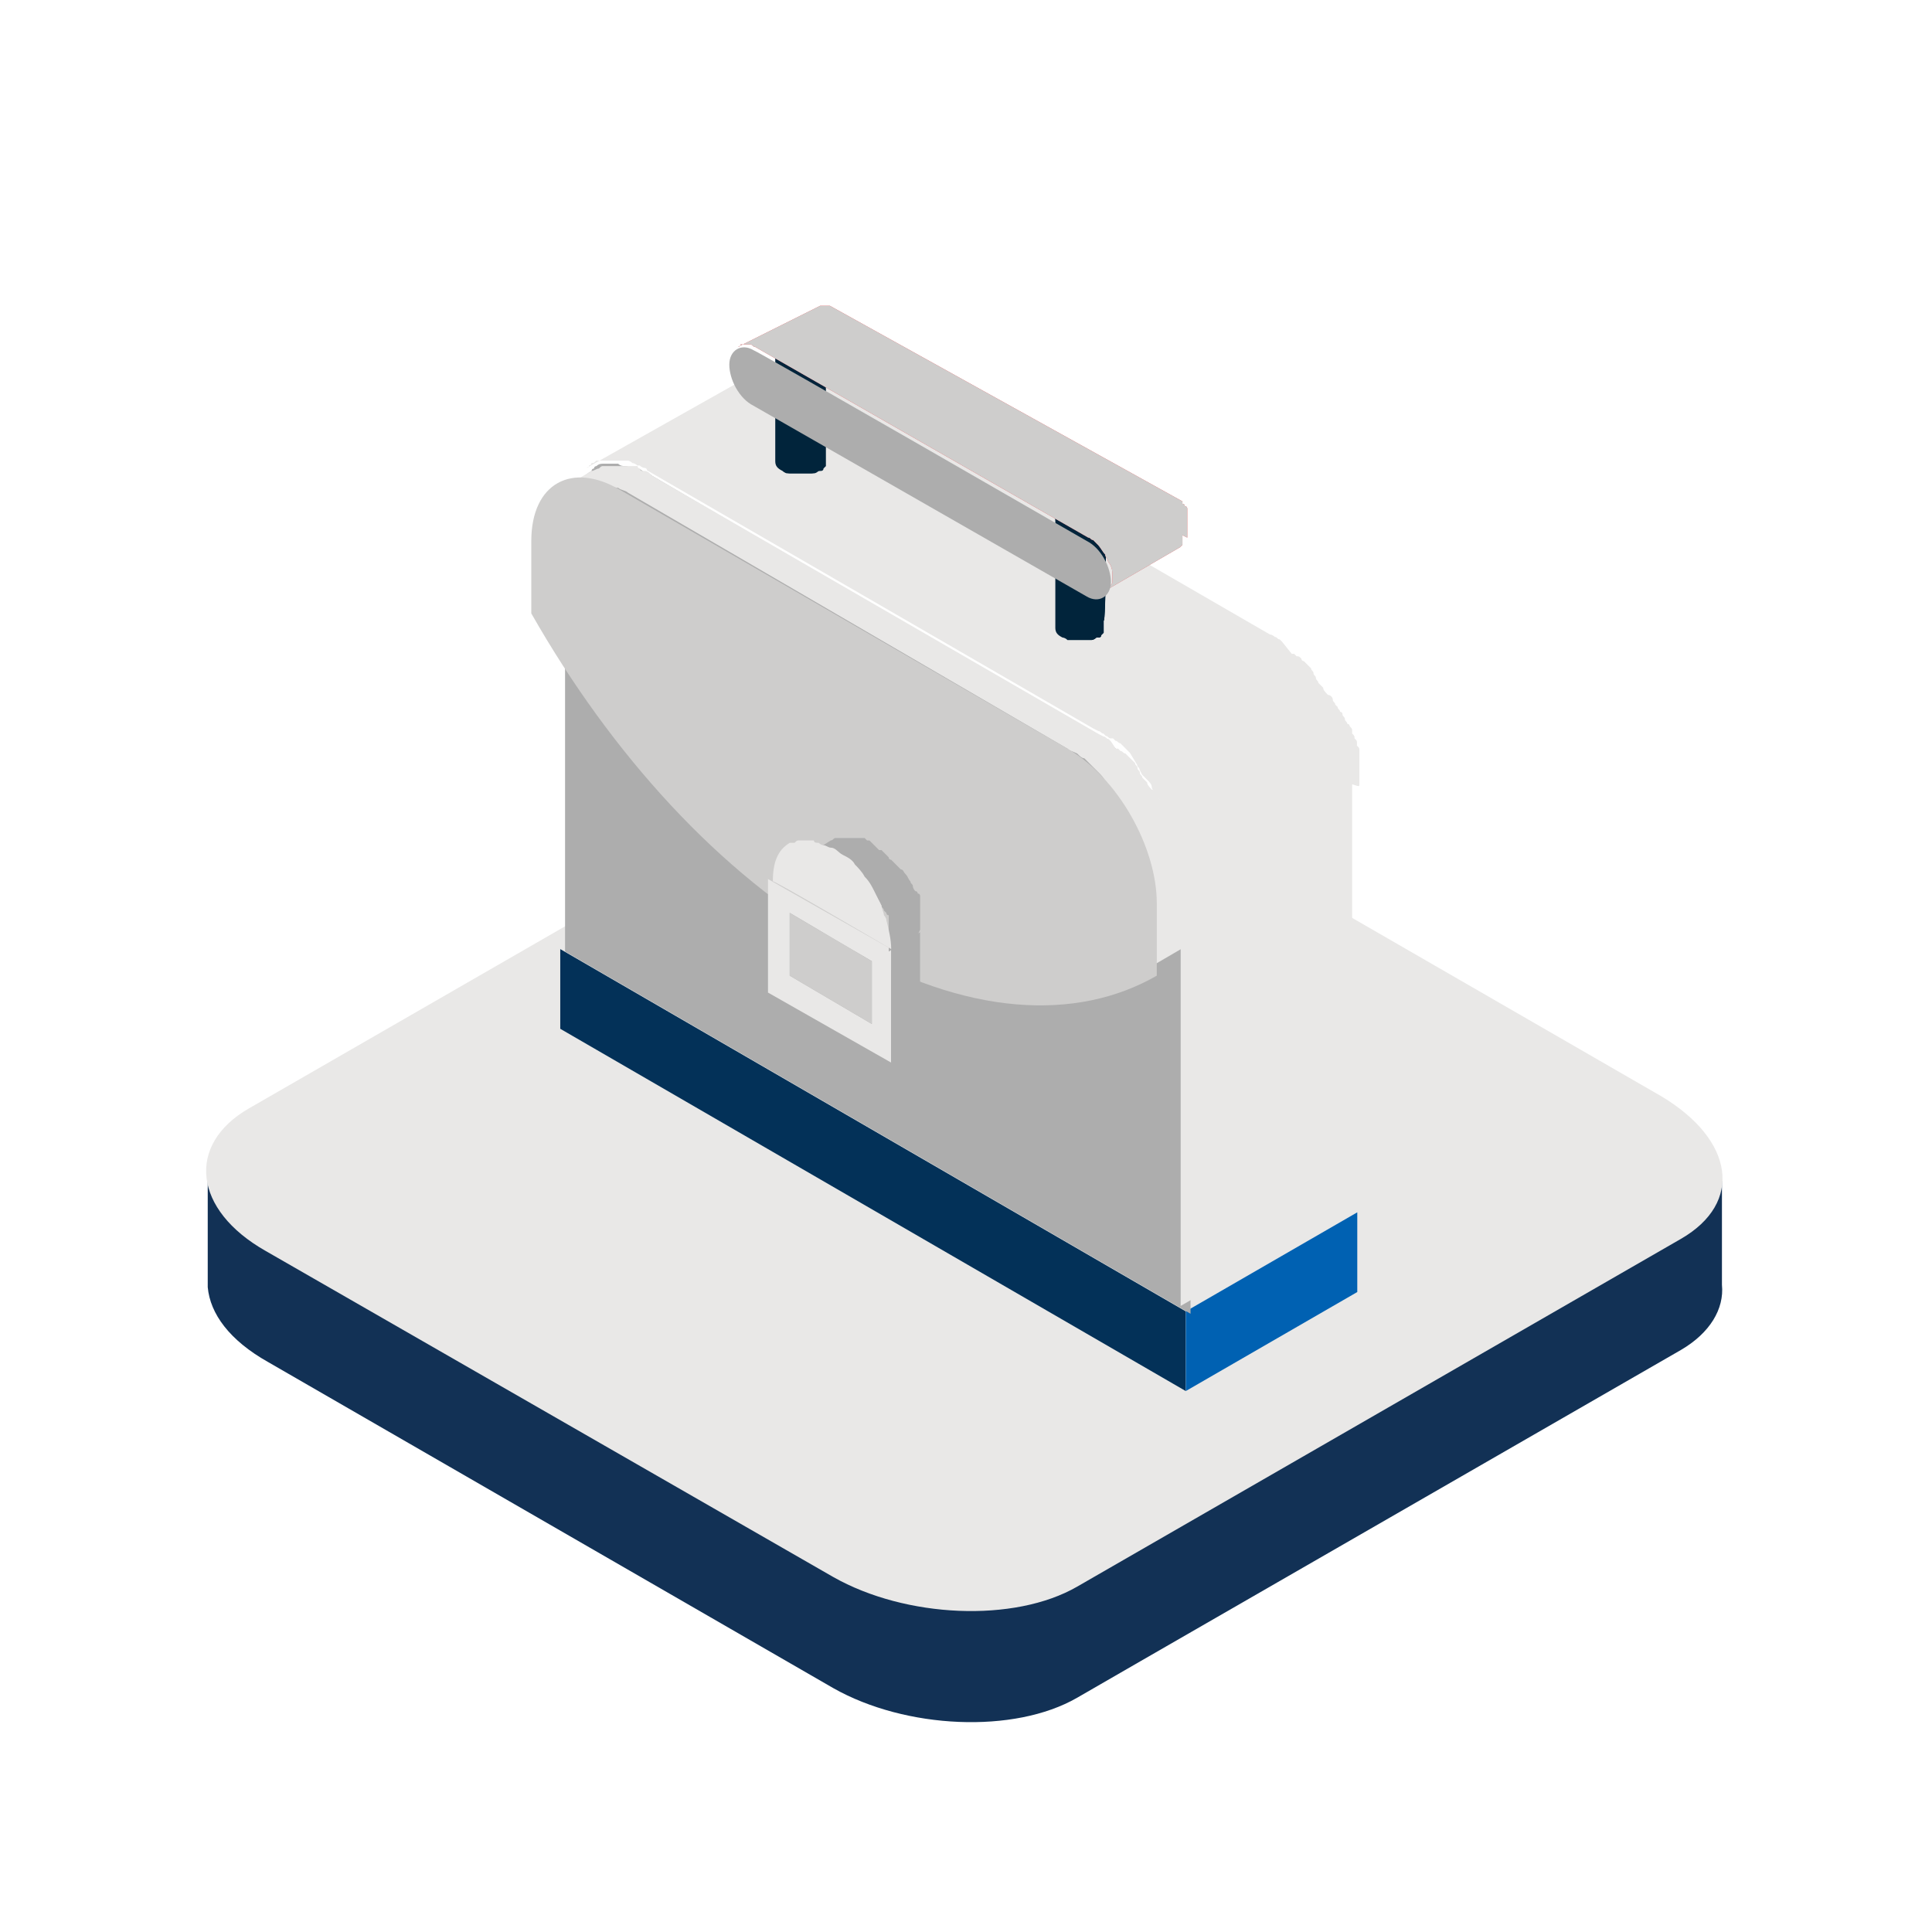 <svg width="80" height="80" viewBox="0 0 80 80" fill="none" xmlns="http://www.w3.org/2000/svg">
<rect x="0" y="0" width="80" height="80" fill="#808080" stroke="none"/>
<g clip-path="url(#clip0_406_2873)">
<path d="M0 0H80V80H0V0Z" fill="white"/>
<path d="M0 79.9H79.9V0H0V79.9Z" fill="white"/>
<path d="M63.302 46.8L45.502 36.5C42.502 34.8 38.002 34.6 35.402 36.1L17.102 46.6L8.602 48.6V52.9C8.602 53 8.602 53.1 8.602 53.2V53.3C8.702 54.4 9.502 55.5 11.102 56.4L34.502 69.9C37.502 71.6 42.002 71.8 44.602 70.3L47.202 68.8L69.602 55.9C70.802 55.2 71.402 54.2 71.302 53.2V48.9L63.302 46.8Z" fill="#123155"/>
<path d="M69.602 51.3L44.602 65.7C42.002 67.2 37.502 67 34.502 65.3L11.002 51.8C8.002 50.1 7.702 47.4 10.302 45.9L35.302 31.5C37.902 30 42.402 30.2 45.402 31.9L68.802 45.4C71.802 47.2 72.202 49.8 69.602 51.3Z" fill="#E9E8E7"/>
<path d="M23.199 42.6L49.099 57.6V54.3L23.199 39.3V42.6Z" fill="#033158"/>
<path d="M49.102 54.3V57.6L56.202 53.5V50.2L49.102 54.3Z" fill="#0061B2"/>
<path d="M49.098 36.3C49.098 36.1 49.098 36 48.998 35.8C48.998 35.7 48.898 35.5 48.898 35.4C48.898 35.3 48.798 35.1 48.798 35C48.798 34.9 48.698 34.7 48.698 34.6C48.598 34.5 48.598 34.3 48.498 34.2C48.398 34.1 48.398 33.9 48.298 33.8C48.198 33.7 48.198 33.6 48.098 33.4L47.998 33.3C47.998 33.2 47.898 33.2 47.898 33.1C47.898 33 47.798 32.9 47.798 32.9C47.598 32.6 47.398 32.4 47.198 32.1C47.098 32 46.998 31.9 46.898 31.7C46.798 31.6 46.698 31.5 46.598 31.4C46.498 31.3 46.398 31.2 46.298 31.1C46.198 31 46.098 30.9 45.998 30.8C45.898 30.7 45.798 30.6 45.598 30.6L26.998 19.7C26.898 19.6 26.798 19.6 26.598 19.5C26.498 19.4 26.398 19.4 26.198 19.4C26.098 19.4 25.998 19.3 25.898 19.3C25.798 19.3 25.698 19.3 25.598 19.2C25.498 19.2 25.398 19.2 25.298 19.2C25.198 19.2 25.098 19.2 24.998 19.2C24.898 19.2 24.798 19.2 24.698 19.3C24.698 19.3 24.598 19.3 24.598 19.4C24.598 19.4 24.498 19.4 24.498 19.5C23.798 19.9 23.398 20.7 23.398 21.9V39.4L49.298 54.4V36.9C49.198 36.6 49.198 36.5 49.098 36.3Z" fill="#ADADAD"/>
<path d="M56.289 32.475C56.289 32.375 56.289 32.375 56.289 32.275V32.175V32.075C56.289 31.975 56.289 31.975 56.289 31.875C56.289 31.775 56.289 31.775 56.289 31.675V31.475C56.289 31.375 56.289 31.375 56.289 31.275V31.175V31.075C56.289 30.975 56.289 30.975 56.189 30.875V30.775C56.189 30.675 56.189 30.675 56.089 30.575C56.089 30.475 56.089 30.475 55.989 30.375V30.275C55.989 30.175 55.989 30.175 55.889 30.075C55.889 30.075 55.889 29.975 55.789 29.975C55.789 29.875 55.689 29.875 55.689 29.775C55.689 29.675 55.589 29.675 55.589 29.575C55.589 29.475 55.489 29.475 55.489 29.475C55.489 29.375 55.389 29.375 55.389 29.275L55.289 29.175C55.289 29.075 55.189 29.075 55.189 28.975C55.189 28.875 55.089 28.775 54.989 28.775C54.889 28.675 54.789 28.575 54.789 28.475C54.689 28.375 54.689 28.375 54.589 28.275C54.589 28.175 54.489 28.175 54.489 28.075C54.489 27.975 54.389 27.975 54.389 27.875C54.389 27.775 54.289 27.775 54.289 27.675L54.189 27.575C54.089 27.475 54.089 27.475 53.989 27.375C53.989 27.375 53.889 27.375 53.889 27.275C53.789 27.175 53.789 27.175 53.689 27.175C53.689 27.175 53.689 27.175 53.589 27.075H53.489L53.089 26.575L52.989 26.475C52.889 26.475 52.889 26.375 52.789 26.375C52.789 26.375 52.689 26.275 52.589 26.275L34.089 15.575C34.089 15.575 33.989 15.575 33.989 15.475L33.789 15.375H33.689C33.589 15.375 33.589 15.375 33.489 15.275C33.489 15.275 33.389 15.275 33.389 15.175H33.289C33.189 15.175 33.189 15.175 33.089 15.175H32.989C32.989 15.175 32.989 15.175 32.889 15.175C32.789 15.175 32.789 15.175 32.689 15.175H32.589C32.489 15.175 32.489 15.175 32.389 15.175C32.389 15.175 32.389 15.175 32.289 15.175H32.189C32.189 15.175 32.189 15.175 32.089 15.175C31.989 15.175 31.989 15.175 31.889 15.175C31.789 15.175 31.689 15.175 31.689 15.275C31.589 15.275 31.489 15.375 31.389 15.375L24.289 19.375C24.289 19.375 24.389 19.375 24.389 19.275C24.389 19.275 24.489 19.275 24.489 19.175C24.589 19.175 24.589 19.175 24.689 19.075C24.789 19.075 24.789 19.075 24.889 19.075H24.989C24.989 19.075 24.989 19.075 25.089 19.075C25.189 19.075 25.189 19.075 25.289 19.075H25.389C25.489 19.075 25.489 19.075 25.589 19.075C25.589 19.075 25.589 19.075 25.689 19.075C25.789 19.075 25.789 19.075 25.889 19.075H25.989C25.989 19.075 26.089 19.075 26.189 19.175C26.189 19.175 26.289 19.175 26.389 19.275H26.489C26.489 19.275 26.589 19.375 26.689 19.375C26.689 19.375 26.789 19.375 26.789 19.475L45.289 30.175L45.489 30.275C45.589 30.275 45.589 30.375 45.689 30.375L45.789 30.475C45.889 30.475 45.889 30.575 45.989 30.575H46.089L46.189 30.675C46.289 30.675 46.289 30.775 46.389 30.775L46.489 30.875L46.689 31.075L46.789 31.175L47.089 31.675C47.089 31.775 47.189 31.775 47.189 31.875L47.289 32.075C47.389 32.175 47.389 32.175 47.489 32.275C47.589 32.375 47.689 32.475 47.689 32.575C47.689 32.675 47.789 32.775 47.789 32.775C47.789 32.875 47.889 32.875 47.889 32.975L47.989 33.075L48.089 33.275L48.189 33.475C48.189 33.575 48.289 33.575 48.289 33.675C48.289 33.775 48.389 33.775 48.389 33.875C48.389 33.875 48.389 33.975 48.489 33.975L48.589 34.175V34.275L48.689 34.475C48.689 34.575 48.689 34.575 48.789 34.675V34.775C48.789 34.875 48.789 34.875 48.889 34.975V35.075V35.175C48.889 35.275 48.889 35.275 48.889 35.375V35.575C48.889 35.675 48.889 35.675 48.889 35.775C48.889 35.875 48.889 35.875 48.889 35.975V36.075V36.175V36.375C48.889 36.475 48.889 36.475 48.889 36.575V54.075L55.989 49.975V32.475C56.289 32.575 56.289 32.575 56.289 32.475Z" fill="#E9E8E7"/>
<path d="M49.201 36.6C49.201 36.5 49.201 36.5 49.201 36.4V36.3V36.2C49.201 36.1 49.201 36.1 49.201 36C49.201 35.9 49.201 35.9 49.201 35.8C49.201 35.7 49.201 35.7 49.201 35.6V35.4C49.201 35.4 49.201 35.4 49.201 35.3V35.2C49.201 35.1 49.201 35.1 49.101 35C49.101 35 49.101 34.9 49.101 34.8L49.001 34.6C49.001 34.5 49.001 34.5 48.901 34.4V34.3C48.901 34.2 48.901 34.2 48.801 34.1L48.501 34C48.501 33.9 48.401 33.9 48.401 33.8C48.401 33.7 48.301 33.7 48.301 33.6C48.301 33.5 48.201 33.5 48.201 33.4C48.201 33.3 48.101 33.3 48.101 33.2C48.101 33.2 48.101 33.1 48.001 33.1C48.001 33 47.901 33 47.901 32.9C47.801 32.8 47.801 32.7 47.701 32.7C47.601 32.6 47.501 32.5 47.501 32.4C47.401 32.3 47.401 32.3 47.301 32.2C47.301 32.1 47.201 32.1 47.201 32C47.201 31.9 47.101 31.9 47.101 31.8C47.101 31.7 47.001 31.7 47.001 31.6L46.901 31.5C46.801 31.4 46.801 31.4 46.701 31.3L46.601 31.2C46.501 31.2 46.501 31.1 46.401 31.1C46.401 31.1 46.401 31.1 46.301 31H46.201L46.001 30.7L45.901 30.6C45.801 30.6 45.801 30.5 45.701 30.5L45.501 30.4L27.001 19.7L26.901 19.6C26.901 19.6 26.801 19.5 26.701 19.5H26.601C26.601 19.5 26.501 19.5 26.501 19.4C26.501 19.4 26.401 19.4 26.401 19.3H26.301C26.201 19.3 26.201 19.3 26.101 19.3H26.001C25.901 19.3 25.901 19.3 25.801 19.3H25.701C25.601 19.3 25.601 19.3 25.501 19.3H25.401H25.301C25.301 19.3 25.301 19.3 25.201 19.3C25.101 19.3 25.101 19.3 25.001 19.3C24.901 19.3 24.901 19.3 24.801 19.4C24.701 19.4 24.601 19.5 24.501 19.5L23.301 20.2C23.401 20.1 23.501 20.1 23.601 20.1C23.701 20.1 23.701 20.1 23.801 20H23.901C24.001 20 24.101 20 24.201 20H24.301C24.401 20 24.501 20 24.601 20C24.701 20 24.801 20 24.901 20C25.001 20 25.101 20.1 25.201 20.1C25.301 20.1 25.401 20.2 25.601 20.2C25.701 20.3 25.901 20.3 26.001 20.4L44.201 31C44.301 31.1 44.401 31.1 44.601 31.2C44.701 31.3 44.801 31.4 44.901 31.4C45.001 31.5 45.101 31.6 45.201 31.7C45.301 31.8 45.401 31.9 45.501 32C45.601 32.1 45.701 32.2 45.801 32.4C45.901 32.5 46.001 32.6 46.101 32.8V32.9C46.201 33 46.201 33.1 46.301 33.2C46.401 33.3 46.401 33.4 46.501 33.4L46.601 33.6L46.701 33.7C46.801 33.8 46.801 33.9 46.901 34V34.1C47.001 34.2 47.001 34.4 47.101 34.5C47.201 34.6 47.201 34.8 47.301 34.9C47.401 35 47.401 35.2 47.401 35.3C47.401 35.4 47.501 35.6 47.501 35.7V35.8C47.501 35.9 47.601 36.1 47.601 36.2C47.601 36.3 47.601 36.5 47.701 36.6C47.701 36.7 47.701 36.9 47.701 37V40L48.901 39.3V36.3L49.201 36.6Z" fill="#E9E8E7"/>
<path d="M44.2 31C46.3 32.2 47.9 35.1 47.9 37.4V40.4C44.6 42.3 40 42.1 34.9 39.1C29.8 36.2 25.3 31.2 22 25.4V22.4C22 20 23.7 19.1 25.7 20.3L44.2 31Z" fill="#CECDCC"/>
<path d="M45.801 21.4V21.5V21.6L45.701 21.7C45.701 21.7 45.701 21.7 45.601 21.7C45.601 21.7 45.601 21.7 45.501 21.8C45.401 21.9 45.301 21.9 45.201 21.9C45.101 21.9 45.001 21.9 44.801 21.9C44.701 21.9 44.501 21.9 44.401 21.9C44.301 21.9 44.201 21.8 44.101 21.8C43.901 21.7 43.801 21.5 43.801 21.4V26C43.801 26.2 43.901 26.3 44.101 26.4C44.101 26.4 44.201 26.4 44.201 26.5H44.301H44.401H44.501H44.601H44.701H44.801H44.901H45.001C45.001 26.5 45.001 26.5 45.101 26.5H45.201C45.301 26.5 45.401 26.4 45.401 26.4C45.401 26.4 45.401 26.4 45.501 26.4C45.501 26.4 45.601 26.4 45.601 26.3C45.601 26.3 45.601 26.3 45.701 26.2C45.701 26.2 45.701 26.2 45.701 26.1C45.701 26.1 45.701 26.1 45.701 26V25.7C45.801 25.8 45.801 21.4 45.801 21.4Z" fill="#01243B"/>
<path d="M45.799 21.4V21.5C45.799 21.5 45.799 21.6 45.699 21.6L45.599 21.7C45.599 21.7 45.599 21.7 45.499 21.7C45.499 21.7 45.499 21.7 45.399 21.8C45.299 21.9 45.199 21.9 45.099 21.9C44.999 21.9 44.899 21.9 44.699 21.9C44.599 21.9 44.399 21.9 44.299 21.9C44.199 21.9 44.099 21.8 43.999 21.8C43.799 21.7 43.699 21.5 43.699 21.4V26C43.699 26.2 43.799 26.3 43.999 26.4C43.999 26.4 44.099 26.4 44.199 26.5H44.299H44.399H44.499H44.599H44.699H44.799H44.899H44.999C44.999 26.5 44.999 26.5 45.099 26.5H45.199C45.299 26.5 45.399 26.4 45.399 26.4C45.399 26.4 45.399 26.4 45.499 26.4C45.499 26.4 45.599 26.4 45.599 26.3C45.599 26.3 45.599 26.3 45.699 26.2C45.699 26.2 45.699 26.2 45.699 26.1C45.699 26.1 45.699 26.1 45.699 26V25.7C45.799 25.8 45.799 21.4 45.799 21.4Z" fill="#01243B"/>
<path d="M45.502 21C45.902 21.2 45.902 21.6 45.502 21.9C45.102 22.1 44.402 22.1 44.002 21.9C43.602 21.7 43.602 21.3 44.002 21C44.502 20.8 45.102 20.7 45.502 21ZM34.202 14.4V14.5C34.202 14.5 34.202 14.6 34.102 14.6L34.002 14.7C34.002 14.7 34.002 14.7 33.902 14.8C33.902 14.8 33.902 14.8 33.802 14.9C33.702 15 33.602 15 33.502 15C33.402 15 33.302 15 33.102 15C33.002 15 32.802 15 32.702 15C32.602 15 32.502 14.9 32.402 14.9C32.202 14.8 32.102 14.6 32.102 14.5V19.1C32.102 19.3 32.202 19.4 32.402 19.5C32.402 19.5 32.502 19.6 32.602 19.6H32.702C32.702 19.6 32.702 19.6 32.802 19.6H32.902H33.002H33.102H33.202H33.302H33.402C33.402 19.6 33.402 19.6 33.502 19.6H33.602C33.702 19.6 33.802 19.5 33.802 19.5C33.802 19.5 33.802 19.5 33.902 19.5C33.902 19.5 34.002 19.5 34.002 19.4C34.002 19.4 34.002 19.4 34.102 19.3C34.102 19.3 34.102 19.3 34.102 19.2C34.102 19.2 34.102 19.2 34.102 19.1V18.8L34.202 14.4Z" fill="#01243B"/>
<path d="M34.199 14.4V14.5V14.6L34.099 14.7C34.099 14.7 34.099 14.7 33.999 14.8C33.999 14.8 33.999 14.8 33.899 14.9C33.799 15 33.699 15 33.599 15C33.499 15 33.399 15 33.199 15C33.099 15 32.899 15 32.799 15C32.699 15 32.599 14.9 32.499 14.9C32.299 14.8 32.199 14.6 32.199 14.5V19.1C32.199 19.3 32.299 19.4 32.499 19.5C32.499 19.5 32.599 19.6 32.699 19.6H32.799C32.799 19.6 32.799 19.6 32.899 19.6H32.999H33.099H33.199H33.299H33.399H33.499C33.499 19.6 33.499 19.6 33.599 19.6H33.699C33.799 19.6 33.899 19.5 33.899 19.5C33.899 19.5 33.899 19.5 33.999 19.5C33.999 19.5 34.099 19.5 34.099 19.4C34.099 19.4 34.099 19.4 34.199 19.3C34.199 19.3 34.199 19.3 34.199 19.2C34.199 19.2 34.199 19.2 34.199 19.1V18.8V14.4Z" fill="#01243B"/>
<path d="M33.8 14C34.2 14.2 34.2 14.6 33.8 14.9C33.4 15.1 32.7 15.1 32.3 14.9C31.9 14.7 31.9 14.3 32.3 14C32.8 13.8 33.4 13.8 33.8 14Z" fill="#01243B"/>
<path d="M49.163 22.261V22.161V22.061V21.961V21.861V21.761V21.661V21.561C49.163 21.561 49.163 21.561 49.163 21.461V21.361V21.261V21.161V21.061C49.163 21.061 49.163 20.961 49.062 20.961C49.062 20.961 49.062 20.861 48.962 20.861V20.761L34.362 12.661C34.362 12.661 34.362 12.661 34.263 12.661H34.163C34.163 12.661 34.163 12.661 34.062 12.661H33.962L30.562 14.361C30.562 14.361 30.663 14.361 30.663 14.261C30.762 14.261 30.762 14.261 30.863 14.261C30.962 14.261 30.962 14.261 31.062 14.261C31.163 14.261 31.163 14.361 31.262 14.361L45.062 22.261C45.163 22.261 45.163 22.361 45.263 22.361C45.362 22.461 45.362 22.461 45.462 22.561C45.562 22.661 45.663 22.861 45.763 22.961C45.763 23.061 45.862 23.161 45.862 23.161C45.862 23.261 45.962 23.361 45.962 23.361C46.062 23.561 46.062 23.661 46.062 23.861C46.062 23.961 46.062 24.061 46.062 24.061C46.062 24.161 46.062 24.161 45.962 24.261C45.962 24.261 45.962 24.361 45.862 24.361L45.763 24.461L48.862 22.661L48.962 22.561C48.962 22.561 48.962 22.561 48.962 22.461V22.361V22.261V22.161L49.163 22.261C49.163 22.361 49.163 22.361 49.163 22.261Z" fill="#F54A4F"/>
<path d="M49.163 22.261V22.161V22.061V21.961V21.861V21.761V21.661V21.561C49.163 21.561 49.163 21.561 49.163 21.461V21.361V21.261V21.161V21.061C49.163 21.061 49.163 20.961 49.062 20.961C49.062 20.961 49.062 20.861 48.962 20.861V20.761L34.362 12.661C34.362 12.661 34.362 12.661 34.263 12.661H34.163C34.163 12.661 34.163 12.661 34.062 12.661H33.962L30.562 14.361C30.562 14.361 30.663 14.361 30.663 14.261C30.762 14.261 30.762 14.261 30.863 14.261C30.962 14.261 30.962 14.261 31.062 14.261C31.163 14.261 31.163 14.361 31.262 14.361L45.062 22.261C45.163 22.261 45.163 22.361 45.263 22.361C45.362 22.461 45.362 22.461 45.462 22.561C45.562 22.661 45.663 22.861 45.763 22.961C45.763 23.061 45.862 23.161 45.862 23.161C45.862 23.261 45.962 23.361 45.962 23.361C46.062 23.561 46.062 23.661 46.062 23.861C46.062 23.961 46.062 24.061 46.062 24.061C46.062 24.161 46.062 24.161 45.962 24.261C45.962 24.261 45.962 24.361 45.862 24.361L45.763 24.461L48.862 22.661L48.962 22.561C48.962 22.561 48.962 22.561 48.962 22.461V22.361V22.261V22.161L49.163 22.261C49.163 22.361 49.163 22.361 49.163 22.261Z" fill="#CECDCC"/>
<path d="M44.999 22.4C45.599 22.7 45.999 23.5 45.999 24.1C45.999 24.7 45.499 25 44.999 24.7L31.199 16.8C30.599 16.5 30.199 15.7 30.199 15.1C30.199 14.5 30.699 14.2 31.199 14.5C31.299 14.5 44.999 22.4 44.999 22.4Z" fill="#ADADAD"/>
<path d="M32.701 40.4V37.8L36.101 39.8V42.4L32.701 40.4ZM36.901 39.3L31.801 36.4V41.1L36.901 44V39.3Z" fill="#E9E8E7"/>
<path d="M36.099 39.8L32.699 37.8V40.4L36.099 42.4V39.8Z" fill="#CECDCC"/>
<path d="M36.898 39.3V44L38.098 43.3V38.6L36.898 39.3Z" fill="#ADADAD"/>
<path d="M38.101 38.5V38.4V38.3V38.2V38.1V38V37.9V37.8V37.7V37.6V37.5V37.4V37.3V37.2V37.1C38.101 37.1 38.101 37 38.001 37C38.001 37 38.001 36.9 37.901 36.9C37.901 36.9 37.801 36.8 37.801 36.7C37.801 36.6 37.701 36.6 37.701 36.5C37.601 36.4 37.601 36.3 37.501 36.2C37.401 36.1 37.401 36 37.301 36L37.201 35.9L37.101 35.8L37.001 35.7L36.901 35.6C36.901 35.6 36.801 35.6 36.801 35.5L36.701 35.4L36.601 35.3L36.501 35.2C36.501 35.2 36.501 35.2 36.401 35.2L36.301 35.1L36.201 35L36.101 34.9L36.001 34.8H35.901L35.801 34.7C35.801 34.7 35.801 34.7 35.701 34.7H35.601H35.501H35.401H35.301H35.201C35.201 34.7 35.201 34.7 35.101 34.7H35.001H34.901H34.801C34.801 34.7 34.801 34.7 34.701 34.7H34.601C34.501 34.7 34.501 34.8 34.401 34.8L33.301 35.5H33.401C33.401 35.5 33.401 35.5 33.501 35.5H33.601H33.701H33.801H33.901H34.001H34.101H34.201H34.301H34.401H34.501C34.501 35.5 34.601 35.5 34.601 35.6H34.701C34.701 35.6 34.801 35.6 34.801 35.7C34.801 35.7 34.901 35.7 34.901 35.8L35.001 35.9L35.101 36C35.101 36 35.101 36 35.201 36L35.301 36.1L35.401 36.2L35.501 36.3L35.601 36.4L35.701 36.5L35.801 36.6L35.901 36.7L36.001 36.8C36.101 36.9 36.101 36.9 36.201 37C36.301 37.1 36.301 37.2 36.401 37.3L36.501 37.5C36.501 37.6 36.601 37.6 36.601 37.7L36.701 37.8C36.701 37.8 36.701 37.9 36.801 37.9V38V38.1V38.2V38.3V38.4V38.5V38.6V38.7V38.8V38.9V39V39.1V39.2V39.3V39.4L38.001 38.7C38.101 38.5 38.101 38.5 38.101 38.5Z" fill="#ADADAD"/>
<path d="M36.902 39.3C36.902 38.9 36.802 38.5 36.702 38.1C36.702 38 36.602 37.9 36.602 37.9C36.602 37.8 36.502 37.6 36.502 37.5C36.402 37.3 36.302 37.1 36.202 36.9C36.102 36.7 36.002 36.5 35.802 36.3C35.702 36.1 35.502 35.9 35.402 35.8C35.302 35.6 35.102 35.5 34.902 35.4C34.702 35.3 34.602 35.1 34.402 35.1C34.302 35.1 34.202 35 34.102 35C34.002 35 33.902 34.9 33.902 34.9C33.802 34.9 33.702 34.9 33.702 34.8C33.602 34.8 33.602 34.8 33.502 34.8C33.402 34.8 33.402 34.8 33.302 34.8C33.202 34.8 33.202 34.8 33.102 34.8C33.002 34.8 33.002 34.8 32.902 34.9C32.902 34.9 32.902 34.9 32.802 34.9H32.702C32.202 35.2 32.002 35.7 32.002 36.5C31.802 36.3 36.902 39.3 36.902 39.3Z" fill="#E9E8E7"/>
</g>
<defs>
<clipPath id="clip0_406_2873">
<rect width="80" height="80" fill="white"/>
</clipPath>
</defs>
</svg>
